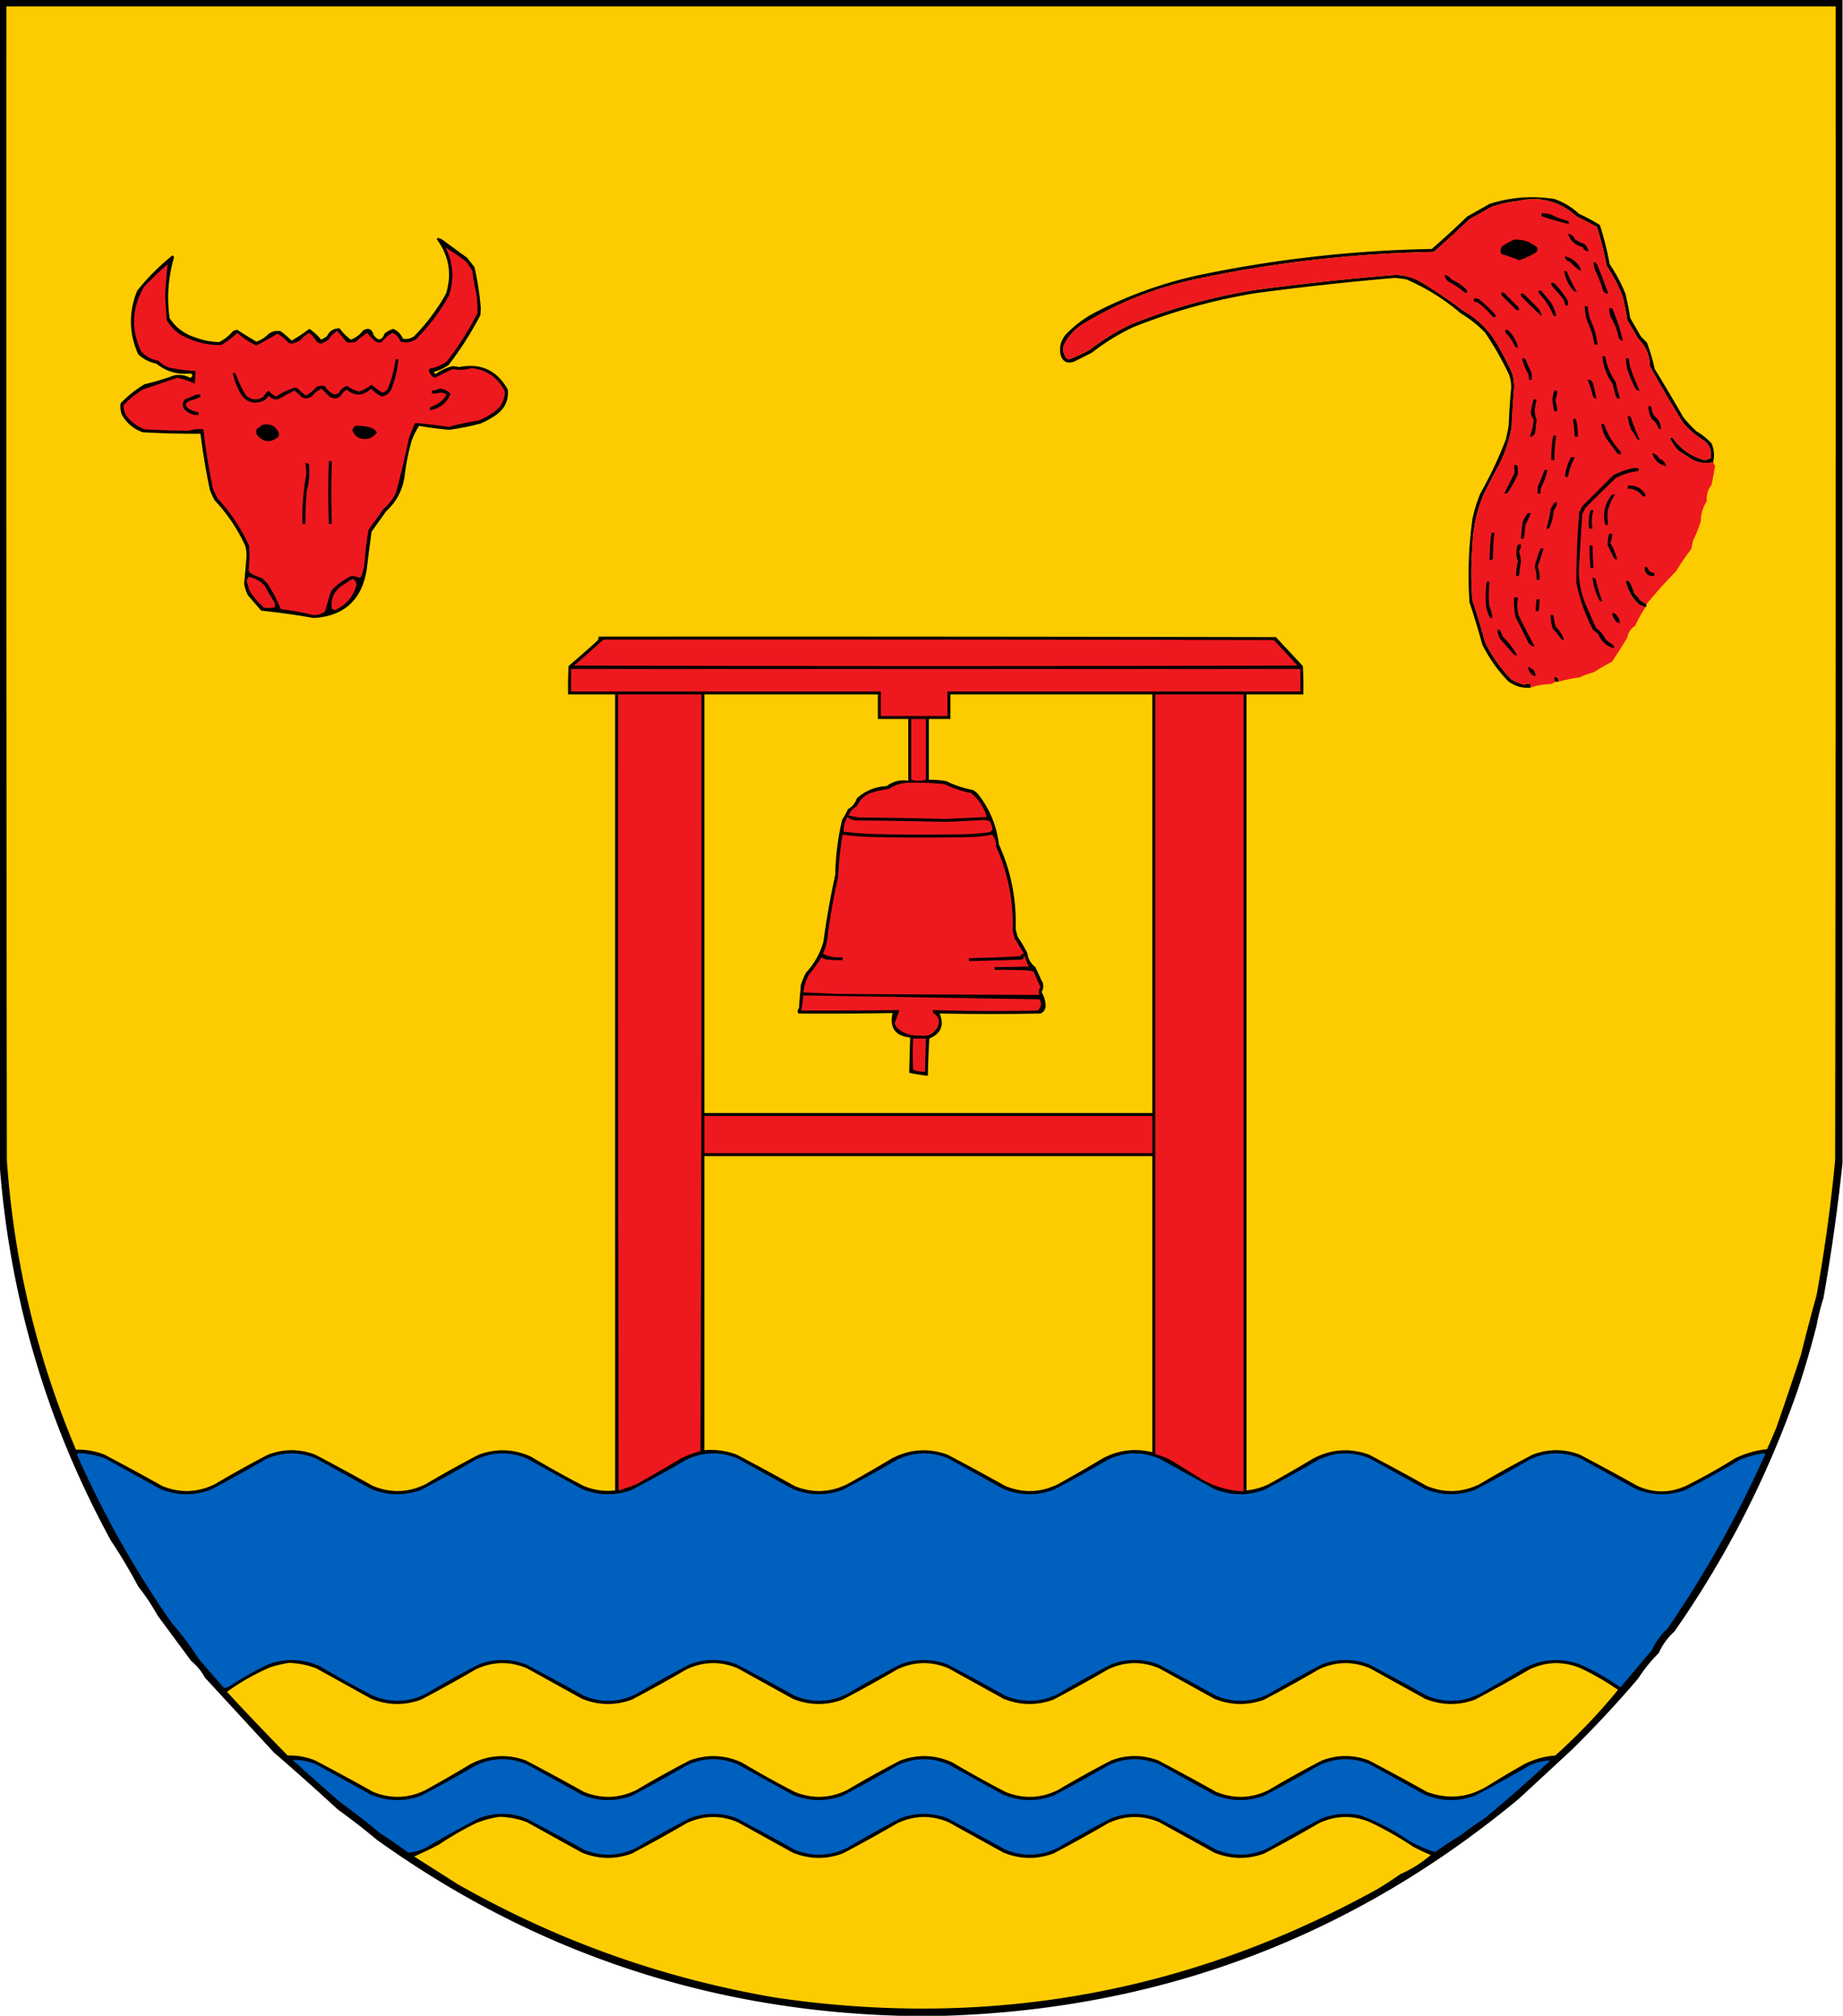 <svg xmlns="http://www.w3.org/2000/svg" width="1880" height="2057" style="shape-rendering:geometricPrecision;text-rendering:geometricPrecision;image-rendering:optimizeQuality;fill-rule:evenodd;clip-rule:evenodd"><path style="opacity:1" d="M-.5-.5h1880v1187c-4.85 46.12-11.35 92.12-19.5 138-2.94 9.16-5.27 18.49-7 28a973.24 973.24 0 0 1-19 65c-30.64 88.29-72.64 170.62-126 247-6.88 6.21-12.21 13.55-16 22-7.96 7.93-14.96 16.6-21 26-21.4 25.07-43.9 49.24-67.5 72.5-18 16.67-36 33.33-54 50-169.17 140.47-364.17 214.3-585 221.5h-47c-196.273-5.71-373.94-65.54-533-179.5a705.974 705.974 0 0 0-40-31 2667.791 2667.791 0 0 0-65-58l-70.5-76.5c-3.533-6.54-8.2-12.21-14-17-11.333-15.33-22.667-30.67-34-46a227.88 227.88 0 0 0-20-30 553.126 553.126 0 0 0-28-47C47.55 1451.49 9.716 1323.16-.5 1186.5V-.5z"/><path style="opacity:1" fill="#fdcc00" d="M6.5 6.5h1866c.17 392.333 0 784.667-.5 1177-4.41 46.3-10.75 92.3-19 138a2351.09 2351.09 0 0 0-16 61c-8.14 24.75-16.47 49.41-25 74-3.07 7.37-6.24 14.71-9.5 22-11.59 1.15-22.59 4.31-33 9.5a565.814 565.814 0 0 1-50 28c-16.32 7.33-32.65 7.33-49 0-19.54-10.94-39.21-21.6-59-32-15.99-6-31.99-6-48 0-18.29 9.48-36.29 19.48-54 30-17.72 8.82-35.72 9.49-54 2-19.54-10.94-39.21-21.6-59-32-19.57-7-38.57-5.67-57 4-14.84 8.92-29.84 17.59-45 26-7.28 3.57-14.94 5.74-23 6.5v-812h58c.17-9.672 0-19.339-.5-29-9.17-9.833-18.33-19.667-27.5-29.5-230.33-.5-460.666-.667-691-.5.262 1.478-.071 2.811-1 4a1084.14 1084.14 0 0 1-29.5 26c-.5 9.661-.666 19.328-.5 29h48v812c-11.014 1.29-21.681-.21-32-4.5a1056.357 1056.357 0 0 1-54-30c-17.396-7.82-35.063-8.49-53-2-18.29 9.48-36.29 19.48-54 30-17.724 8.82-35.724 9.49-54 2a2516.61 2516.61 0 0 0-59-32c-15.995-6-31.995-6-48 0-18.29 9.48-36.29 19.48-54 30-17.724 8.82-35.724 9.49-54 2a2516.61 2516.61 0 0 0-59-32c-9.308-3.69-18.974-5.35-29-5-39.879-94.35-63.379-192.85-70.5-295.5-.5-392.333-.667-784.667-.5-1177z"/><path style="opacity:1" d="M1747.5 471.5c-7.3 1.744-14.3.91-21-2.5-4.67-3-9.33-6-14-9-4.07-3.885-7.07-8.385-9-13.5a4.939 4.939 0 0 1 3 .5c8.11 11.316 18.94 18.816 32.5 22.5a39.95 39.95 0 0 0 6-2c1.36-7.734-1.14-13.901-7.5-18.5-7.72-4.709-14.55-10.542-20.5-17.5a1267.959 1267.959 0 0 1-34-58c-.14-11.098-4.14-20.431-12-28-3.67-6.333-7.33-12.667-11-19a327.372 327.372 0 0 0-5-25 161.406 161.406 0 0 0-16-30 334.332 334.332 0 0 0-10-40 590.16 590.16 0 0 0-20.5-10.5c-17.15-15.622-37.15-20.956-60-16-9.2 1.107-18.2 3.107-27 6-7.67 4.333-15.33 8.667-23 13a852.271 852.271 0 0 1-36 33 1273.626 1273.626 0 0 0-239 27c-43.31 8.763-83.64 24.763-121 48-7.65 5.313-13.48 12.146-17.5 20.5-.97 4.282-.3 8.282 2 12 .96 1.394 2.29 2.061 4 2 7-2.75 13.83-5.916 20.5-9.5 12.99-10.17 26.99-18.837 42-26 40.67-16.335 82.67-28.001 126-35a2708.383 2708.383 0 0 1 143.5-15.5c10.3.064 19.8 2.897 28.5 8.5a454.003 454.003 0 0 1 41 28c15.17 8.5 27 20.333 35.5 35.5 5.1 8.771 9.77 17.771 14 27a42.843 42.843 0 0 1 2.5 16.5c-1.07 13.15-1.91 26.317-2.5 39.5a134.31 134.31 0 0 1-13 39 679.903 679.903 0 0 0-16 31c-6.86 16.636-10.53 33.97-11 52a327.958 327.958 0 0 0 0 55 799.44 799.44 0 0 1 13 43c6.89 13.887 15.72 26.387 26.5 37.5 4.2 2.512 8.7 4.346 13.5 5.5 2.1-.787 4.27-1.12 6.5-1v4c-8.53.786-16.19-1.381-23-6.5-10.78-11.113-19.61-23.613-26.5-37.5a799.44 799.44 0 0 0-13-43 415.244 415.244 0 0 1 3-85 146.709 146.709 0 0 1 8-26 413.96 413.96 0 0 0 26-55c1.26-4.948 2.26-9.948 3-15a671.176 671.176 0 0 1 2.5-37.5c.18-5.01-.66-9.844-2.5-14.5a325.071 325.071 0 0 0-24-42 114.7 114.7 0 0 0-24.5-19.5c-16.83-14.468-35.49-26.135-56-35-3.82-.594-7.65-1.094-11.5-1.5a3025.086 3025.086 0 0 0-141.5 15.5c-43.33 6.999-85.33 18.665-126 35-15.01 7.163-29.01 15.83-42 26l-18 9c-6.75 2.273-11.25.106-13.5-6.5-1.77-7.852-.1-14.852 5-21 9.16-9.66 19.66-17.493 31.5-23.5 32.76-16.697 67.09-29.031 103-37a1273.626 1273.626 0 0 1 239-27 852.271 852.271 0 0 0 36-33c7.67-4.333 15.33-8.667 23-13 21.65-6.843 43.65-8.51 66-5 9.46 3.226 17.79 8.226 25 15 7.44 3.466 14.6 7.3 21.5 11.5a334.332 334.332 0 0 1 10 40 161.406 161.406 0 0 1 16 30c1.99 8.27 3.66 16.604 5 25 3.67 6.333 7.33 12.667 11 19l6 6c3.3 8.816 5.96 17.816 8 27a1780.542 1780.542 0 0 1 29 49c4.13 5.134 8.63 9.968 13.5 14.5 5.81 3.327 10.97 7.494 15.5 12.5 2.58 6.177 3.08 12.51 1.5 19z"/><path style="opacity:1" fill="#ee191f" d="M1747.5 471.5c.65 1.307 1.32 2.64 2 4-1.12 6.329-2.29 12.662-3.5 19-3.82 4.847-5.49 10.514-5 17-4.01 6.032-6.01 12.699-6 20-2.06 6.9-4.73 13.567-8 20-.54 3.029-1.21 6.029-2 9a197.154 197.154 0 0 0-15 22 488.688 488.688 0 0 0-30.5 34 118.238 118.238 0 0 1-6.5-4 30.154 30.154 0 0 0-6-7 47.14 47.14 0 0 0-5-12c-1.01-.837-2.18-1.17-3.5-1 1.96 9.742 6.63 17.909 14 24.5 2.13.655 4.13 1.489 6 2.5-4 5.984-7.5 12.318-10.5 19-4.48 2.705-7.14 6.705-8 12a928.917 928.917 0 0 1-15.5 24.5 266.831 266.831 0 0 0-19 11 61.653 61.653 0 0 0-14 5 168.215 168.215 0 0 0-22 4.5c.3-3.088-1.03-4.754-4-5-.13 1.792.2 3.458 1 5-1.65 1.427-3.65 2.26-6 2.5-6.57.12-12.9 1.287-19 3.5v-4c-2.23-.12-4.4.213-6.5 1a48.009 48.009 0 0 1-13.5-5.5c-10.78-11.113-19.61-23.613-26.5-37.5a799.44 799.44 0 0 0-13-43 327.958 327.958 0 0 1 0-55c.47-18.03 4.14-35.364 11-52a679.903 679.903 0 0 1 16-31 134.31 134.31 0 0 0 13-39c.59-13.183 1.43-26.35 2.5-39.5a42.843 42.843 0 0 0-2.5-16.5 313.795 313.795 0 0 0-14-27c-8.5-15.167-20.33-27-35.5-35.5a454.003 454.003 0 0 0-41-28c-8.7-5.603-18.2-8.436-28.5-8.5a2708.383 2708.383 0 0 0-143.5 15.5c-43.33 6.999-85.33 18.665-126 35-15.01 7.163-29.01 15.83-42 26-6.67 3.584-13.5 6.75-20.5 9.5-1.71.061-3.04-.606-4-2-2.3-3.718-2.97-7.718-2-12 4.02-8.354 9.85-15.187 17.5-20.5 37.36-23.237 77.69-39.237 121-48a1273.626 1273.626 0 0 1 239-27 852.271 852.271 0 0 0 36-33c7.67-4.333 15.33-8.667 23-13 8.8-2.893 17.8-4.893 27-6 22.85-4.956 42.85.378 60 16a590.16 590.16 0 0 1 20.5 10.5 334.332 334.332 0 0 1 10 40 161.406 161.406 0 0 1 16 30c1.99 8.27 3.66 16.604 5 25 3.67 6.333 7.33 12.667 11 19 7.86 7.569 11.86 16.902 12 28a1267.959 1267.959 0 0 0 34 58c5.95 6.958 12.78 12.791 20.5 17.5 6.36 4.599 8.86 10.766 7.5 18.5a39.95 39.95 0 0 1-6 2c-13.56-3.684-24.39-11.184-32.5-22.5a4.939 4.939 0 0 0-3-.5c1.93 5.115 4.93 9.615 9 13.5 4.67 3 9.33 6 14 9 6.7 3.41 13.7 4.244 21 2.5z"/><path style="opacity:1" d="M1572.5 217.5c3.41-.043 6.74.457 10 1.5a57.972 57.972 0 0 0 16 6c1.47.71 2.14 1.876 2 3.5a238.37 238.37 0 0 1-28-8v-3zM1599.5 238.5c3.32.472 5.65 2.305 7 5.5a35.119 35.119 0 0 0 10 5c2.04 2.185 3.37 4.685 4 7.5-2.97-.126-4.97-1.626-6-4.5-7.64-1.782-12.64-6.282-15-13.5zM446.5 242.5c1.266.59 2.599 1.09 4 1.5l26 19 7.5 9.5a294.114 294.114 0 0 1 6.5 42.5l-.5 6.5a337.57 337.57 0 0 1-32.5 51 51.38 51.38 0 0 1-15 7c.333 1 1 1.667 2 2 5.329-3.843 11.162-6.51 17.5-8 2.174.287 4.341.62 6.5 1 22.091-4.371 38.591 3.296 49.5 23 .969 10.569-2.864 19.069-11.5 25.5a93.76 93.76 0 0 1-16 9 251.294 251.294 0 0 1-32.5 6.5 423.898 423.898 0 0 1-30.5-4c-2.995 4.656-5.495 9.656-7.5 15a219.812 219.812 0 0 0-7 34c-1.59 15.141-7.923 27.807-19 38l-15 21a3882.473 3882.473 0 0 0-5 39c-5.037 30.707-23.037 47.04-54 49a722.24 722.24 0 0 0-53.5-7.5L253 607.5a41.25 41.25 0 0 1-4-12c.927-9.443 1.76-18.943 2.5-28.5a35.22 35.22 0 0 0-1.5-10.5c-7.857-17.06-18.19-32.394-31-46a81.58 81.58 0 0 1-5-11 745.943 745.943 0 0 1-9.5-57 958.514 958.514 0 0 1-59-1.5c-9.555-3.508-16.721-9.675-21.5-18.5-1.106-3.622-1.439-7.289-1-11a114.725 114.725 0 0 1 24.5-19.5 253.392 253.392 0 0 0 30-9c5.827-1.139 11.327-.305 16.5 2.5 2.709-1.49 2.875-2.99.5-4.5-13.14 1.468-24.807-1.865-35-10-7.08-1.456-13.247-4.623-18.5-9.5-9.608-21.491-9.941-43.158-1-65a229.867 229.867 0 0 1 36-36 4.457 4.457 0 0 1 1.5 2c-5.895 20.31-7.395 40.976-4.5 62 6.098 9.406 14.598 15.906 25.5 19.5 8.108 3.113 16.442 4.78 25 5 5.393-2.702 10.059-6.369 14-11a9.62 9.62 0 0 1 4.5-1.5 562.333 562.333 0 0 0 19.5 12c4.641-1.474 8.641-3.974 12-7.5 3.887-3.03 8.22-4.03 13-3a148.064 148.064 0 0 1 11 9.5 169.283 169.283 0 0 0 18-12c4.668 3.075 8.668 6.742 12 11a31.25 31.25 0 0 0 6-3.5c2.742-5.527 7.076-8.193 13-8 3.268 4.602 7.102 8.435 11.5 11.5 4.976-1.96 9.143-5.127 12.5-9.5 5.364-2.924 8.864-1.424 10.5 4.5 4.652 6.72 8.485 6.22 11.5-1.5a34.624 34.624 0 0 1 8.5-4.5c4.654 1.987 7.987 5.321 10 10 4.064.882 7.897.049 11.5-2.5a206.695 206.695 0 0 0 32.5-43.5c6.182-20.104 3.015-38.604-9.5-55.5.556-.383.889-.883 1-1.5zM1544.5 244.5c8.99-.393 16.82 2.274 23.5 8 .52 1.789.19 3.456-1 5a98.773 98.773 0 0 1-17 8 440.152 440.152 0 0 0-18.5-6.5c-1.3-2.545-1.13-5.045.5-7.5a78.075 78.075 0 0 1 12.5-7z"/><path style="opacity:1" fill="#ee191f" d="M454.5 252.5a338.522 338.522 0 0 1 20 13.5 58.317 58.317 0 0 1 7.5 10.5 136.684 136.684 0 0 0 4 23 122.79 122.79 0 0 1 1 20 294.558 294.558 0 0 1-31 49c-5.174 4.003-11.007 6.503-17.5 7.5-1.017 1.049-1.184 2.216-.5 3.5 1.174 2.739 3.007 4.739 5.5 6a474.242 474.242 0 0 1 18.5-9c6.392 1.262 12.726.929 19-1 15.798 1.881 27.131 9.881 34 24-.137 8.438-3.637 15.271-10.5 20.5a93.76 93.76 0 0 1-16 9 258.833 258.833 0 0 0-30.5 6.5 687.471 687.471 0 0 0-34.5-4 166.424 166.424 0 0 0-6.5 16 966.438 966.438 0 0 1-13 55c-3.121 6.567-7.454 12.233-13 17l-15 21a259.157 259.157 0 0 0-4 33 61.395 61.395 0 0 1-3 13c-.347 1.68-1.347 2.68-3 3-2.651-1.664-5.484-2.164-8.5-1.5a69.242 69.242 0 0 0-19.5 14.5 466.33 466.33 0 0 0-6.5 21.5c-3.625 2.46-7.625 3.626-12 3.5a255.704 255.704 0 0 0-33-6 160.458 160.458 0 0 0-13.5-26l-5.5-5.5a73.187 73.187 0 0 1-12.5-5.5 16.2 16.2 0 0 1-1.5-3.5 105.152 105.152 0 0 0 .5-24.5c-8.186-17.72-18.853-33.72-32-48a81.58 81.58 0 0 1-5-11 636.888 636.888 0 0 1-9.5-59.5c-5.09-.573-10.09-.073-15 1.5a1105.976 1105.976 0 0 1-45-1.5c-7.396-2.935-13.563-7.435-18.5-13.5-2.022-3.467-3.022-7.134-3-11 6.011-6.58 12.844-12.08 20.5-16.5a2041.728 2041.728 0 0 0 34-11.5c6.392 1.02 12.392 3.02 18 6 .58-4.31.914-8.643 1-13-9.09-.44-18.09-1.606-27-3.5-4.175-1.584-7.841-3.918-11-7-6.927-1.212-12.76-4.379-17.5-9.5-10.562-22.565-9.562-44.565 3-66a389.69 389.69 0 0 1 24-23 612.92 612.92 0 0 0-2.5 31c.417 8.671.917 17.338 1.5 26 4.95 8.608 12.117 14.775 21.5 18.5 10.865 4.885 22.198 7.219 34 7a75.128 75.128 0 0 0 16.5-12.5 76.155 76.155 0 0 0 19.5 13 683.91 683.91 0 0 0 21.5-12c4.404 2.398 8.238 5.565 11.5 9.5l3.5.5c2.993-.629 5.827-1.796 8.5-3.5a32.285 32.285 0 0 1 9-7.5 54.889 54.889 0 0 1 8 9.5 10.258 10.258 0 0 0 4 1.5 19.414 19.414 0 0 0 8-4.5c2.167-3.5 5-6.333 8.5-8.5l9.5 11.5c3 .667 6 .667 9 0a157.71 157.71 0 0 1 12-9.5 94.089 94.089 0 0 0 8 8.5c2.195 1.373 4.529 1.706 7 1 2.916-3.955 6.583-7.122 11-9.5 3.811 1.936 6.478 4.936 8 9 5.691 1.607 11.025.774 16-2.5 13.233-13.311 24.4-28.144 33.5-44.5 5.543-16.913 4.377-33.246-3.5-49z"/><path style="opacity:1" d="M1596.5 261.5c6 1.484 10.84 4.818 14.5 10 1.01 1.525 1.51 3.192 1.5 5-3.99-2.466-7.65-5.632-11-9.5-3.21-.572-4.87-2.405-5-5.5zM1625.5 267.5c1.62-.14 2.79.527 3.5 2a566.538 566.538 0 0 1 11.5 30c-2.79.048-4.63-1.285-5.5-4a129.118 129.118 0 0 0-8-20 34.238 34.238 0 0 1-1.5-8zM1595.5 276.5c1.18-.219 2.18.114 3 1a139.847 139.847 0 0 0 10 20 4.939 4.939 0 0 1-3-.5c-5.34-5.854-8.68-12.688-10-20.5zM1473.5 280.5c2.94.418 5.27 1.918 7 4.5a55.7 55.7 0 0 1 15.5 10.5c.48.948.65 1.948.5 3a4.939 4.939 0 0 1-3-.5 60.001 60.001 0 0 0-15-10c-2.74-1.886-4.41-4.386-5-7.5zM1582.5 288.5a4.939 4.939 0 0 1 3 .5 85.121 85.121 0 0 1 13.5 17.5c.49 1.634.66 3.301.5 5h-3a20.275 20.275 0 0 0-1.5-6l-12-14a4.949 4.949 0 0 1-.5-3zM1569.5 296.5a4.939 4.939 0 0 1 3 .5c3.17 3.833 6.33 7.667 9.5 11.5 2.69 4.379 4.53 9.046 5.5 14-1.18.219-2.18-.114-3-1-3.46-8.282-8.29-15.615-14.5-22a4.949 4.949 0 0 1-.5-3zM1531.5 298.5a4.939 4.939 0 0 1 3 .5c4.83 4.833 9.67 9.667 14.5 14.5.48.948.65 1.948.5 3a4.939 4.939 0 0 1-3-.5c-4.83-4.833-9.67-9.667-14.5-14.5a4.949 4.949 0 0 1-.5-3zM1551.5 299.5a4.939 4.939 0 0 1 3 .5c4.83 4.833 9.67 9.667 14.5 14.5 1.99 2.318 3.16 4.984 3.5 8a564.648 564.648 0 0 1-20.5-20 4.949 4.949 0 0 1-.5-3zM1503.5 304.5c1.7-.16 3.37.006 5 .5a183.493 183.493 0 0 1 16.5 15.5c.48.948.65 1.948.5 3a4.939 4.939 0 0 1-3-.5 74.919 74.919 0 0 0-12-12c-2.03-1.879-4.36-3.046-7-3.5v-3zM1616.5 312.5h3a88.96 88.96 0 0 0 2.5 13c4.06 8.249 6.56 16.916 7.5 26h-3a82.073 82.073 0 0 0-7.5-24 65.38 65.38 0 0 1-2.5-15zM1641.5 314.5h3a191.331 191.331 0 0 1 11 33c-2.55-.061-4.05-1.394-4.5-4-1.5-7.168-4.17-13.834-8-20a30.661 30.661 0 0 1-1.5-9zM1535.5 336.5a4.939 4.939 0 0 1 3 .5c5.04 4.923 8.37 10.756 10 17.5-1.18.219-2.18-.114-3-1a52.873 52.873 0 0 0-9.5-14 4.949 4.949 0 0 1-.5-3zM1634.5 363.5h3c1.55 9.432 5.05 18.099 10.5 26 1.35 5.74 2.85 11.407 4.5 17-2.41.363-3.91-.637-4.5-3l-3-12c-6.04-8.406-9.54-17.739-10.5-28zM1552.5 365.5c2.41-.363 3.91.637 4.5 3a81.334 81.334 0 0 0 5 11c.5 2.646.66 5.313.5 8h-3c.16-2.027 0-4.027-.5-6a55.35 55.35 0 0 1-6.5-16zM1658.5 365.5h3c.3 3.022.8 6.022 1.5 9a207.27 207.27 0 0 0 9.5 24c-1.32.17-2.49-.163-3.5-1a105.83 105.83 0 0 1-9-21 46.522 46.522 0 0 1-1.5-11zM403.5 366.5h3a113.194 113.194 0 0 1-7.5 31c-1.973 3.908-5.14 6.241-9.5 7-4.158-1.92-7.824-4.586-11-8-7.952 7.642-16.285 7.975-25 1a18.68 18.68 0 0 0-6 6.5c-3.467 2.786-7.134 3.12-11 1l-8.5-8.5c-3.73 1.724-6.897 4.224-9.5 7.5-3.499 2.704-7.166 3.037-11 1a64.292 64.292 0 0 0-7-6.5 181.812 181.812 0 0 0-16 8.5c-4.293 1.202-7.793.035-10.5-3.5-1.167 2.5-3 4.333-5.5 5.5-9.357 3.688-16.857 1.521-22.5-6.5-4.124-6.876-6.957-14.21-8.5-22 1.175-.219 2.175.114 3 1a111.102 111.102 0 0 0 10.5 22c5.419 4.724 11.252 5.224 17.5 1.5 1.502-2.544 3.336-4.71 5.5-6.5 2.006 2.495 4.506 4.495 7.5 6a82.807 82.807 0 0 1 19-9l3 .5a45.255 45.255 0 0 0 8.5 7.5c4.079-2.075 7.579-4.908 10.5-8.5 2.866-1.457 5.866-1.79 9-1 2.267 3.939 5.434 6.772 9.5 8.5a9.62 9.62 0 0 0 4.5-1.5c1.904-3.571 4.737-6.071 8.5-7.5 3.683 2.924 7.85 4.924 12.5 6a47.497 47.497 0 0 0 12.5-7 64.783 64.783 0 0 0 11 8c2.915-.583 4.915-2.25 6-5a120.663 120.663 0 0 0 7.5-29zM1619.5 387.5c2.98-.259 4.81 1.074 5.5 4a240.7 240.7 0 0 1 3.5 15c-1.62.14-2.79-.527-3.5-2a107.78 107.78 0 0 0-5.5-17zM448.5 396.5c4.482.241 8.149 2.074 11 5.5-3.988 9.328-10.988 14.828-21 16.5-.17-1.322.163-2.489 1-3.5 6.807-2.067 12.14-6.067 16-12-1.646-1.656-3.646-2.489-6-2.5a41.535 41.535 0 0 1-9 1v-3c2.928-.065 5.595-.732 8-2zM1585.5 398.5h3c.04 3.321-.63 6.488-2 9.5a55.647 55.647 0 0 1 2 11.5h-3a94.47 94.47 0 0 1-2-11.5c.23-3.282.9-6.449 2-9.5zM200.5 402.5h4c.219 1.175-.114 2.175-1 3a177.608 177.608 0 0 1-10 3.5c-5.003 2.023-5.336 4.69-1 8a25.64 25.64 0 0 0 10 3.5v3c-5.694.047-10.527-1.953-14.5-6-2.136-3.493-1.969-6.826.5-10 4.1-1.692 8.1-3.359 12-5zM1564.5 407.5h3a69.933 69.933 0 0 0-2 11c.07 3.469.74 6.802 2 10a219.86 219.86 0 0 0-1.5 12c-.57 3.207-2.41 4.874-5.5 5 2.2-5.432 3.53-11.098 4-17a32.219 32.219 0 0 1-3-7 67.262 67.262 0 0 1 3-14zM1681.5 414.5h3c.07 5.478 2.24 9.811 6.5 13 2.03 3.061 3.2 6.395 3.5 10-1.18.219-2.18-.114-3-1-1.2-3.746-3.37-6.746-6.5-9-2.26-4.04-3.43-8.373-3.5-13zM1660.5 424.5c1.18-.219 2.18.114 3 1a219.806 219.806 0 0 0 9 23c-1.18.219-2.18-.114-3-1a30.87 30.87 0 0 0-5.5-9 54.152 54.152 0 0 1-3.5-14zM1604.5 427.5h3a68.872 68.872 0 0 1 2 18h-3c-.46-6.03-1.12-12.03-2-18zM1633.5 432.5c1.18-.219 2.18.114 3 1 3.65 10.146 9.15 19.146 16.5 27 .48.948.65 1.948.5 3-1.89.203-3.39-.463-4.5-2-3.67-5-7.33-10-11-15a38.275 38.275 0 0 1-4.5-14zM267.5 433.5c7.352-1.741 12.852.592 16.5 7 .667 1.667.667 3.333 0 5-7.912 6.698-15.245 6.032-22-2-.667-2-.667-4 0-6a35.524 35.524 0 0 0 5.5-4zM362.5 434.5a50.5 50.5 0 0 1 15 1.5c2.888.887 5.221 2.554 7 5-4.347 6.239-10.347 8.239-18 6-3.407-1.739-5.74-4.406-7-8 .457-1.94 1.457-3.44 3-4.5zM1584.5 444.5h3a146.304 146.304 0 0 0-2 25h-3c-.22-8.415.45-16.748 2-25zM1685.5 462.5c3.32.472 5.65 2.305 7 5.5 3.86 1.226 6.19 3.726 7 7.5-7.24-1.612-11.91-5.945-14-13zM1602.5 466.5h4c-3.44 6.221-5.77 12.887-7 20h-3c.59-7.103 2.59-13.769 6-20zM335.5 470.5h3a906.878 906.878 0 0 0 0 64h-3a829.794 829.794 0 0 1 0-64zM311.5 472.5c1.322-.17 2.489.163 3.5 1 1.093 9.158.426 18.158-2 27a329.356 329.356 0 0 0-1.5 34h-3a251.517 251.517 0 0 1 4-51 97.471 97.471 0 0 0-1-11zM1544.5 474.5h3c.88 3.299 1.04 6.632.5 10a118.43 118.43 0 0 1-10 18c-1.01.837-2.18 1.17-3.5 1 3.45-6.905 6.95-13.905 10.5-21-.08-2.619-.25-5.286-.5-8zM1666.5 477.5h5v3a66.647 66.647 0 0 0-23 7 1357.685 1357.685 0 0 0-31.5 31l-3 6c-1.24 19.496-2.4 38.996-3.5 58.5.18 11.223 2.35 22.056 6.5 32.5 3.67 8.333 7.33 16.667 11 25 4.27 3.181 7.6 7.181 10 12 2.67 2 5.33 4 8 6 .48.948.65 1.948.5 3-7.82-2.319-13.32-7.319-16.5-15-1.67-1.333-3.33-2.667-5-4a180.56 180.56 0 0 1-17-48 883.209 883.209 0 0 1 3-72l3-6c10.55-10.554 21.05-21.054 31.5-31.5 6.73-3.588 13.73-6.088 21-7.5zM1575.5 479.5h3c-1.29 6.259-3.46 12.259-6.5 18-.5 1.973-.66 3.973-.5 6h-3c-.16-2.687 0-5.354.5-8a163.636 163.636 0 0 0 6.5-16z"/><path style="opacity:1" d="M1660.5 495.5c7.37-.735 13.2 1.932 17.5 8 .48.948.65 1.948.5 3a4.939 4.939 0 0 1-3-.5c-3.81-4.995-8.81-7.495-15-7.5v-3zM1644.5 504.5h3c-3.54 5.082-6.04 10.749-7.5 17-.46 4.684-.29 9.351.5 14h-3c-2.84-11.612-.51-21.945 7-31zM1585.5 512.5h3c-.34 3.016-1.51 5.682-3.5 8a63.34 63.34 0 0 1-4 17c-.71 1.473-1.88 2.14-3.5 2a158.576 158.576 0 0 0 4.5-21 32.16 32.16 0 0 0 3.5-6zM1622.5 520.5h3c-1.91 6.271-2.24 12.604-1 19-1.32.17-2.49-.163-3.5-1-.82-6.129-.32-12.129 1.5-18zM1558.5 523.5h3a102.909 102.909 0 0 1-5.5 12c-.43 4.684-.93 9.351-1.5 14h-3c.43-5.333.93-10.666 1.5-16 1.23-3.711 3.06-7.045 5.5-10zM1521.5 543.5h3a170.012 170.012 0 0 0-1.5 26c-.71 1.473-1.88 2.14-3.5 2-.01-9.322.66-18.655 2-28zM1641.5 544.5h3c.03 3.336-.63 6.503-2 9.5 3.32 5.129 5.65 10.629 7 16.5-1.18.219-2.18-.114-3-1-2.17-4.333-4.33-8.667-6.5-13-.16-4.055.34-8.055 1.5-12zM1548.5 555.5h3c.11 2.549-.55 4.882-2 7a44.087 44.087 0 0 1 2 10c-.78 4.994-1.44 9.994-2 15h-3c.12-5.067.79-10.067 2-15-2.32-5.778-2.32-11.444 0-17zM1621.5 556.5h3c.1 7.679.43 15.346 1 23h-3a235.36 235.36 0 0 1-1-23zM1571.5 559.5h3a262.52 262.52 0 0 1-6 18.5c1.65 4.317 2.31 8.817 2 13.5h-3c.03-4.599-.63-9.099-2-13.5a153.26 153.26 0 0 1 6-18.5zM1677.5 578.5a4.939 4.939 0 0 1 3 .5c1.04 3.545 3.37 5.379 7 5.5v3c-6.47.529-9.81-2.471-10-9z"/><path style="opacity:1" fill="#ee191f" d="M253.5 588.5c6.499 1.218 11.999 4.218 16.5 9a215.783 215.783 0 0 0 10 17 12.93 12.93 0 0 1 .5 5c-3.646.783-7.312.95-11 .5-6.236-5.239-11.403-11.406-15.5-18.5a89.688 89.688 0 0 0-2.5-9l2-4z"/><path style="opacity:1" d="M1624.5 589.5c1.62-.14 2.79.527 3.5 2 1.56 7.575 3.72 14.909 6.5 22-1.18.219-2.18-.114-3-1a66.547 66.547 0 0 1-7-23z"/><path style="opacity:1" fill="#ee191f" d="M359.5 590.5c2.703 1.226 4.037 3.393 4 6.5-3.246 11.971-10.579 20.471-22 25.5l-3-1.5c-1.322-8.694 1.345-16.028 8-22 4.398-2.857 8.732-5.691 13-8.5z"/><path style="opacity:1" d="M1679.5 616.5c.24 1.291-.1 2.291-1 3a32.933 32.933 0 0 0-6-2.5c-7.37-6.591-12.04-14.758-14-24.5 1.32-.17 2.49.163 3.5 1a47.14 47.14 0 0 1 5 12 30.154 30.154 0 0 1 6 7c2.17 1.433 4.34 2.766 6.5 4zM1516.5 593.5h3a132.715 132.715 0 0 0-.5 24 57.12 57.12 0 0 1 3.5 13c-1.18.219-2.18-.114-3-1a62.292 62.292 0 0 1-3.5-10c-.67-8.689-.51-17.356.5-26zM1544.5 609.5h4c-1.12 6.06-.95 12.06.5 18a714.595 714.595 0 0 0 16.5 32c-2.76-.244-4.93-1.577-6.5-4-4.33-8.667-8.67-17.333-13-26-1.41-6.679-1.91-13.346-1.5-20zM1567.5 611.5h3a130.04 130.04 0 0 1-1 12h-3c.15-4.019.48-8.019 1-12zM1644.5 625.5c1.32-.17 2.49.163 3.5 1 2.57 2.476 4.07 5.476 4.5 9-1.32.17-2.49-.163-3.5-1-2.57-2.476-4.07-5.476-4.5-9zM1581.5 627.5h3c.51 4.06 1.34 8.06 2.5 12 3.91 3.722 6.74 8.055 8.5 13a4.939 4.939 0 0 1-3-.5 67.339 67.339 0 0 0-8.5-10.5 61.694 61.694 0 0 1-2.5-14zM1527.5 642.5c1.18-.219 2.18.114 3 1a68.1 68.1 0 0 0 2.5 6c5.88 5.689 10.71 12.023 14.5 19a4.939 4.939 0 0 1-3-.5c-4.83-5.5-9.67-11-14.5-16.5a19.948 19.948 0 0 1-2.5-9z"/><path style="opacity:1" fill="#ee191f" d="M615.5 652.5c228-.167 456 0 684 .5l24 26c-246 .667-492 .667-738 0a1164.986 1164.986 0 0 0 30-26.5z"/><path style="opacity:1" d="M1558.5 680.5c4.73 1.099 7.39 4.099 8 9-1.89.203-3.39-.463-4.5-2-1.88-2.027-3.05-4.36-3.5-7z"/><path style="opacity:1" fill="#ee191f" d="M582.5 682.5h744v23h-360v25h-68v-25h-316v-23z"/><path style="opacity:1" d="M1589.5 695.5h-3c-.8-1.542-1.13-3.208-1-5 2.97.246 4.3 1.912 4 5z"/><path style="opacity:1" fill="#ee191f" d="M630.5 708.5h85c.333 257.334 0 514.67-1 772a103.38 103.38 0 0 0-20 7.5 1489.05 1489.05 0 0 1-45 26 140.482 140.482 0 0 1-18.5 6.5c-.5-270.67-.667-541.333-.5-812z"/><path style="opacity:1" fill="#fdcc00" d="M718.5 708.5h177v25h31v63c-8.18-1.316-15.513.518-22 5.5-11.726.576-21.893 4.743-30.5 12.5-1.548 4.879-4.548 8.545-9 11a87.45 87.45 0 0 1-6 11 268.853 268.853 0 0 0-7 56 842.522 842.522 0 0 0-12 68c-3.401 12.137-9.401 22.803-18 32a133.303 133.303 0 0 0-5 12 943.33 943.33 0 0 0-2 24c-1.505 1.8-1.672 3.63-.5 5.5 32 .25 64 .08 96-.5-3.356 14.99 2.644 23.32 18 25-.466 12-.8 24-1 36a190.063 190.063 0 0 0 19 3c.234-12.67.734-25.34 1.5-38 11.921-5.01 15.421-13.51 10.5-25.5a2763 2763 0 0 0 103 0c3.89-1.94 5.55-5.1 5-9.5-.35-4.52-1.68-8.69-4-12.5 2.51-4.18 2.34-8.35-.5-12.5a164.402 164.402 0 0 0-6-13c-4.51-3.476-7.18-8.143-8-14a136.14 136.14 0 0 0-10-17c-.67-2.667-1.33-5.333-2-8 .99-30.027-4.68-58.693-17-86-2.31-18.956-9.31-35.956-21-51a17.842 17.842 0 0 0-5.5-4.5 107.175 107.175 0 0 1-27-9 94.985 94.985 0 0 0-18-1.5v-62h22v-25h206v427h-457v-427z"/><path style="opacity:1" fill="#ee191f" d="M1178.5 708.5h90v813c-16.6-.7-31.94-5.53-46-14.5-8.67-5.33-17.33-10.67-26-16a70.455 70.455 0 0 0-18-7.5v-775zM929.5 733.5h15v62c-5 1.333-10 1.333-15 0v-62zM929.5 798.5a272.972 272.972 0 0 1 34 1.5 107.175 107.175 0 0 0 27 9c7.947 6.45 13.28 14.616 16 24.5-13.997.638-27.997 1.304-42 2a5022.17 5022.17 0 0 0-88-1.5 190.728 190.728 0 0 1-11-2c1.779-4.112 4.612-7.278 8.5-9.5 2.483-5.343 6.316-9.51 11.5-12.5a85.242 85.242 0 0 1 21-5c7.039-4.678 14.706-6.845 23-6.5z"/><path style="opacity:1" fill="#ee191f" d="M864.5 833.5c2.81 2.32 6.144 3.487 10 3.5 30.005.26 60.005.76 90 1.5a1636.883 1636.883 0 0 0 39.5-2l5.5 1a29.287 29.287 0 0 1 3 8c-.51 1.588-1.51 2.755-3 3.5a229.16 229.16 0 0 1-22 2c-30.333.667-60.667.667-91 0a325.587 325.587 0 0 1-36-2.5c-.066-5.404 1.267-10.404 4-15z"/><path style="opacity:1" fill="#ee191f" d="M859.5 851.5a295.442 295.442 0 0 0 35 2.5c31.667.667 63.333.667 95 0a127.75 127.75 0 0 0 22.5-2.5c2.94 3.384 4.27 7.384 4 12 12.32 27.307 17.99 55.973 17 86 .67 2.667 1.33 5.333 2 8 3.29 5.083 6.46 10.25 9.5 15.5-1.79.196-3.12 1.029-4 2.5-17.32 1.05-34.65 1.717-52 2v3c18-.409 36-.909 54-1.5 1.39-1.171 2.23-2.671 2.5-4.5a59.715 59.715 0 0 0 4.5 11.5c-11.66.5-23.33.667-35 .5v3c11.34-.167 22.67 0 34 .5 2.08.192 4.08.692 6 1.5 2.2 5.241 4.54 10.41 7 15.5-2.04 2.5-2.37 5.17-1 8-68.663-.18-137.33-.52-206-1-11.67-.51-23.336-1.01-35-1.5.71-6.3 2.543-12.3 5.5-18a136.284 136.284 0 0 0 13-18c1.826 1.574 3.993 2.407 6.5 2.5 4.989.499 9.989.666 15 .5v-3c-7.097.783-13.764-.384-20-3.5a59.662 59.662 0 0 0 4.5-15.5 602.266 602.266 0 0 1 11-63 342.238 342.238 0 0 1 4.5-43zM819.5 1015.5c80.328 1.36 160.661 2.69 241 4 2.31 4.29 1.64 8.12-2 11.5-35.67.74-71.342.57-107-.5a4.939 4.939 0 0 0 .5 3c5.091 2.91 6.757 7.24 5 13-3.606 7.89-9.773 11.22-18.5 10-9.578.57-17.745-2.43-24.5-9a11.323 11.323 0 0 0-1.5-3.5c1.78-4.51 3.447-9.01 5-13.5-33.335.4-66.669.57-100 .5.742-5.13 1.409-10.3 2-15.5zM931.5 1059.5h13a2601.84 2601.84 0 0 1-1 34 37.935 37.935 0 0 1-12-2 288.997 288.997 0 0 1 0-32zM718.5 1138.5h457v38h-457v-38z"/><path style="opacity:1" fill="#fdcc00" d="M718.5 1179.5h457v302c-17.83-4.29-34.83-2.13-51 6.5-14.84 8.92-29.84 17.59-45 26-17.72 8.82-35.72 9.49-54 2a2518.622 2518.622 0 0 0-59-32c-19.573-7-38.573-5.67-57 4a1489.05 1489.05 0 0 1-45 26c-17.724 8.82-35.724 9.49-54 2a2516.61 2516.61 0 0 0-59-32c-10.637-3.99-21.637-5.49-33-4.5v-300z"/><path style="opacity:1" fill="#0060be" d="M79.5 1482.5c9.647.23 18.98 2.06 28 5.5 18.667 10.33 37.333 20.67 56 31 16.878 6.89 33.878 7.23 51 1a1443.141 1443.141 0 0 0 56-31c17.2-8.03 34.533-8.36 52-1 18.667 10.33 37.333 20.67 56 31 16.878 6.89 33.878 7.23 51 1a1443.141 1443.141 0 0 0 56-31c17.2-8.03 34.533-8.36 52-1 18.667 10.33 37.333 20.67 56 31 16.878 6.89 33.878 7.23 51 1a1443.141 1443.141 0 0 0 56-31c17.2-8.03 34.533-8.36 52-1 18.667 10.33 37.333 20.67 56 31 16.878 6.89 33.878 7.23 51 1a1443.141 1443.141 0 0 0 56-31c17.2-8.03 34.533-8.36 52-1 18.667 10.33 37.33 20.67 56 31 16.88 6.89 33.88 7.23 51 1 18.92-9.93 37.59-20.27 56-31 17.2-8.03 34.53-8.36 52-1 18.67 10.33 37.33 20.67 56 31 16.88 6.89 33.88 7.23 51 1 18.92-9.93 37.59-20.27 56-31 17.2-8.03 34.53-8.36 52-1 18.67 10.33 37.33 20.67 56 31 16.88 6.89 33.88 7.23 51 1 18.92-9.93 37.59-20.27 56-31 17.2-8.03 34.53-8.36 52-1 18.67 10.33 37.33 20.67 56 31 16.88 6.89 33.88 7.23 51 1 18.92-9.93 37.59-20.27 56-31 7.93-3.19 16.1-5.36 24.5-6.5.17.5.33 1 .5 1.5-27.89 62.3-61.06 121.46-99.5 177.5-6.88 6.21-12.21 13.55-16 22a30050.75 30050.75 0 0 0-32 38c-12.97-9.24-26.81-17.07-41.5-23.5-19.57-7-38.57-5.67-57 4-14.84 8.92-29.84 17.59-45 26-17.72 8.82-35.72 9.49-54 2-19.54-10.94-39.21-21.6-59-32-15.99-6-31.99-6-48 0-18.29 9.48-36.29 19.48-54 30-17.72 8.82-35.72 9.49-54 2-19.54-10.94-39.21-21.6-59-32-15.99-6-31.99-6-48 0-18.29 9.48-36.29 19.48-54 30-17.72 8.82-35.72 9.49-54 2a2518.622 2518.622 0 0 0-59-32c-15.995-6-31.995-6-48 0-18.29 9.48-36.29 19.48-54 30-17.724 8.82-35.724 9.49-54 2a2516.61 2516.61 0 0 0-59-32c-15.995-6-31.995-6-48 0-18.29 9.48-36.29 19.48-54 30-17.724 8.82-35.724 9.49-54 2a2516.61 2516.61 0 0 0-59-32c-15.995-6-31.995-6-48 0-18.29 9.48-36.29 19.48-54 30-17.724 8.82-35.724 9.49-54 2a1056.357 1056.357 0 0 1-54-30c-17.396-7.82-35.063-8.49-53-2a372.432 372.432 0 0 0-39 22c-1.902 1.3-3.902 1.97-6 2a1797.377 1797.377 0 0 1-26.5-30.5 279.287 279.287 0 0 0-27-36c-37.688-54.03-69.855-111.2-96.5-171.5.556-.38.89-.88 1-1.5z"/><path style="opacity:1" fill="#fdcc00" d="M294.5 1696.5a83.594 83.594 0 0 1 28 5.5c18.667 10.33 37.333 20.67 56 31 16.878 6.89 33.878 7.23 51 1a1443.141 1443.141 0 0 0 56-31c17.2-8.03 34.533-8.36 52-1 18.667 10.33 37.333 20.67 56 31 16.878 6.89 33.878 7.23 51 1a1443.141 1443.141 0 0 0 56-31c17.2-8.03 34.533-8.36 52-1 18.667 10.33 37.333 20.67 56 31 16.878 6.89 33.878 7.23 51 1a1443.141 1443.141 0 0 0 56-31c17.2-8.03 34.533-8.36 52-1 18.667 10.33 37.33 20.67 56 31 16.88 6.89 33.88 7.23 51 1 18.92-9.93 37.59-20.27 56-31 17.2-8.03 34.53-8.36 52-1 18.67 10.33 37.33 20.67 56 31 16.88 6.89 33.88 7.23 51 1 18.92-9.93 37.59-20.27 56-31 17.2-8.03 34.53-8.36 52-1 18.67 10.33 37.33 20.67 56 31 16.88 6.89 33.88 7.23 51 1 18.92-9.93 37.59-20.27 56-31 17.2-8.03 34.53-8.36 52-1a267.724 267.724 0 0 1 38 22 607.396 607.396 0 0 1-64 67c-11.28.82-21.95 3.82-32 9-12.5 7.08-24.83 14.41-37 22-19.77 12.06-40.43 14.06-62 6-19.54-10.94-39.21-21.6-59-32-15.99-6-31.99-6-48 0-18.29 9.48-36.29 19.48-54 30-17.72 8.82-35.72 9.49-54 2-19.54-10.94-39.21-21.6-59-32-15.99-6-31.99-6-48 0-18.29 9.48-36.29 19.48-54 30-17.72 8.82-35.72 9.49-54 2a1057.21 1057.21 0 0 1-54-30c-17.396-7.82-35.063-8.49-53-2-18.29 9.48-36.29 19.48-54 30-17.724 8.82-35.724 9.49-54 2a1056.357 1056.357 0 0 1-54-30c-17.396-7.82-35.063-8.49-53-2-18.29 9.48-36.29 19.48-54 30-17.724 8.82-35.724 9.49-54 2a2516.61 2516.61 0 0 0-59-32c-19.573-7-38.573-5.67-57 4a1489.05 1489.05 0 0 1-45 26c-17.724 8.82-35.724 9.49-54 2a2516.61 2516.61 0 0 0-59-32c-8.981-3.6-18.314-5.26-28-5a2867.735 2867.735 0 0 1-62-65c13.724-9.87 28.39-18.2 44-25 6.357-2.01 12.69-3.51 19-4.5z"/><path style="opacity:1" fill="#0060be" d="M298.5 1795.5c8.086-.29 16.086 1.21 24 4.5 18.667 10.33 37.333 20.67 56 31 16.878 6.89 33.878 7.23 51 1a1443.141 1443.141 0 0 0 56-31c17.2-8.03 34.533-8.36 52-1 18.667 10.33 37.333 20.67 56 31 16.878 6.89 33.878 7.23 51 1a1443.141 1443.141 0 0 0 56-31c17.2-8.03 34.533-8.36 52-1 18.667 10.33 37.333 20.67 56 31 16.878 6.89 33.878 7.23 51 1a1443.141 1443.141 0 0 0 56-31c17.2-8.03 34.533-8.36 52-1 18.667 10.33 37.33 20.67 56 31 16.88 6.89 33.88 7.23 51 1 18.92-9.93 37.59-20.27 56-31 17.2-8.03 34.53-8.36 52-1 18.67 10.33 37.33 20.67 56 31 16.88 6.89 33.88 7.23 51 1 18.92-9.93 37.59-20.27 56-31 17.2-8.03 34.53-8.36 52-1 18.67 10.33 37.33 20.67 56 31 16.88 6.89 33.88 7.23 51 1 18.92-9.93 37.59-20.27 56-31 6.71-3.1 13.71-4.76 21-5a1395.167 1395.167 0 0 1-67 59 295.042 295.042 0 0 0-24 17c-9.14 5.5-17.98 11.33-26.5 17.5-9.23-2.86-18.06-6.7-26.5-11.5-15.53-10.77-32.2-19.43-50-26-13.3-2.69-26.3-1.69-39 3-18.29 9.48-36.29 19.48-54 30-17.72 8.82-35.72 9.49-54 2-19.54-10.94-39.21-21.6-59-32-15.99-6-31.99-6-48 0-18.29 9.48-36.29 19.48-54 30-17.72 8.82-35.72 9.49-54 2a2518.622 2518.622 0 0 0-59-32c-15.995-6-31.995-6-48 0-18.29 9.48-36.29 19.48-54 30-17.724 8.82-35.724 9.49-54 2a2516.61 2516.61 0 0 0-59-32c-15.995-6-31.995-6-48 0-18.29 9.48-36.29 19.48-54 30-17.724 8.82-35.724 9.49-54 2a2516.61 2516.61 0 0 0-59-32c-15.995-6-31.995-6-48 0-18.29 9.48-36.29 19.48-54 30-5.74 2.89-11.74 4.55-18 5a688.473 688.473 0 0 0-29-20 705.974 705.974 0 0 0-40-31 3090.735 3090.735 0 0 1-49-43.5z"/><path style="opacity:1" fill="#fdcc00" d="M509.5 1853.5a83.594 83.594 0 0 1 28 5.5c18.667 10.33 37.333 20.67 56 31 16.878 6.89 33.878 7.23 51 1a1443.141 1443.141 0 0 0 56-31c17.2-8.03 34.533-8.36 52-1 18.667 10.33 37.333 20.67 56 31 16.878 6.89 33.878 7.23 51 1a1443.141 1443.141 0 0 0 56-31c17.2-8.03 34.533-8.36 52-1 18.667 10.33 37.33 20.67 56 31 16.88 6.89 33.88 7.23 51 1 18.92-9.93 37.59-20.27 56-31 17.2-8.03 34.53-8.36 52-1 18.67 10.33 37.33 20.67 56 31 16.88 6.89 33.88 7.23 51 1 18.92-9.93 37.59-20.27 56-31 17.2-8.03 34.53-8.36 52-1a355.08 355.08 0 0 1 44 25c5.89 3.11 11.89 5.94 18 8.5-9.35 8.01-19.69 14.51-31 19.5-7.5 5.25-15.16 10.25-23 15-191.64 106.04-396.31 143.04-614 111-115.283-19.56-223.617-58.23-325-116-14.667-9.33-29.333-18.67-44-28a426.168 426.168 0 0 0 25-12 338.023 338.023 0 0 1 38-22c7.875-3.13 15.875-5.3 24-6.5z"/></svg>